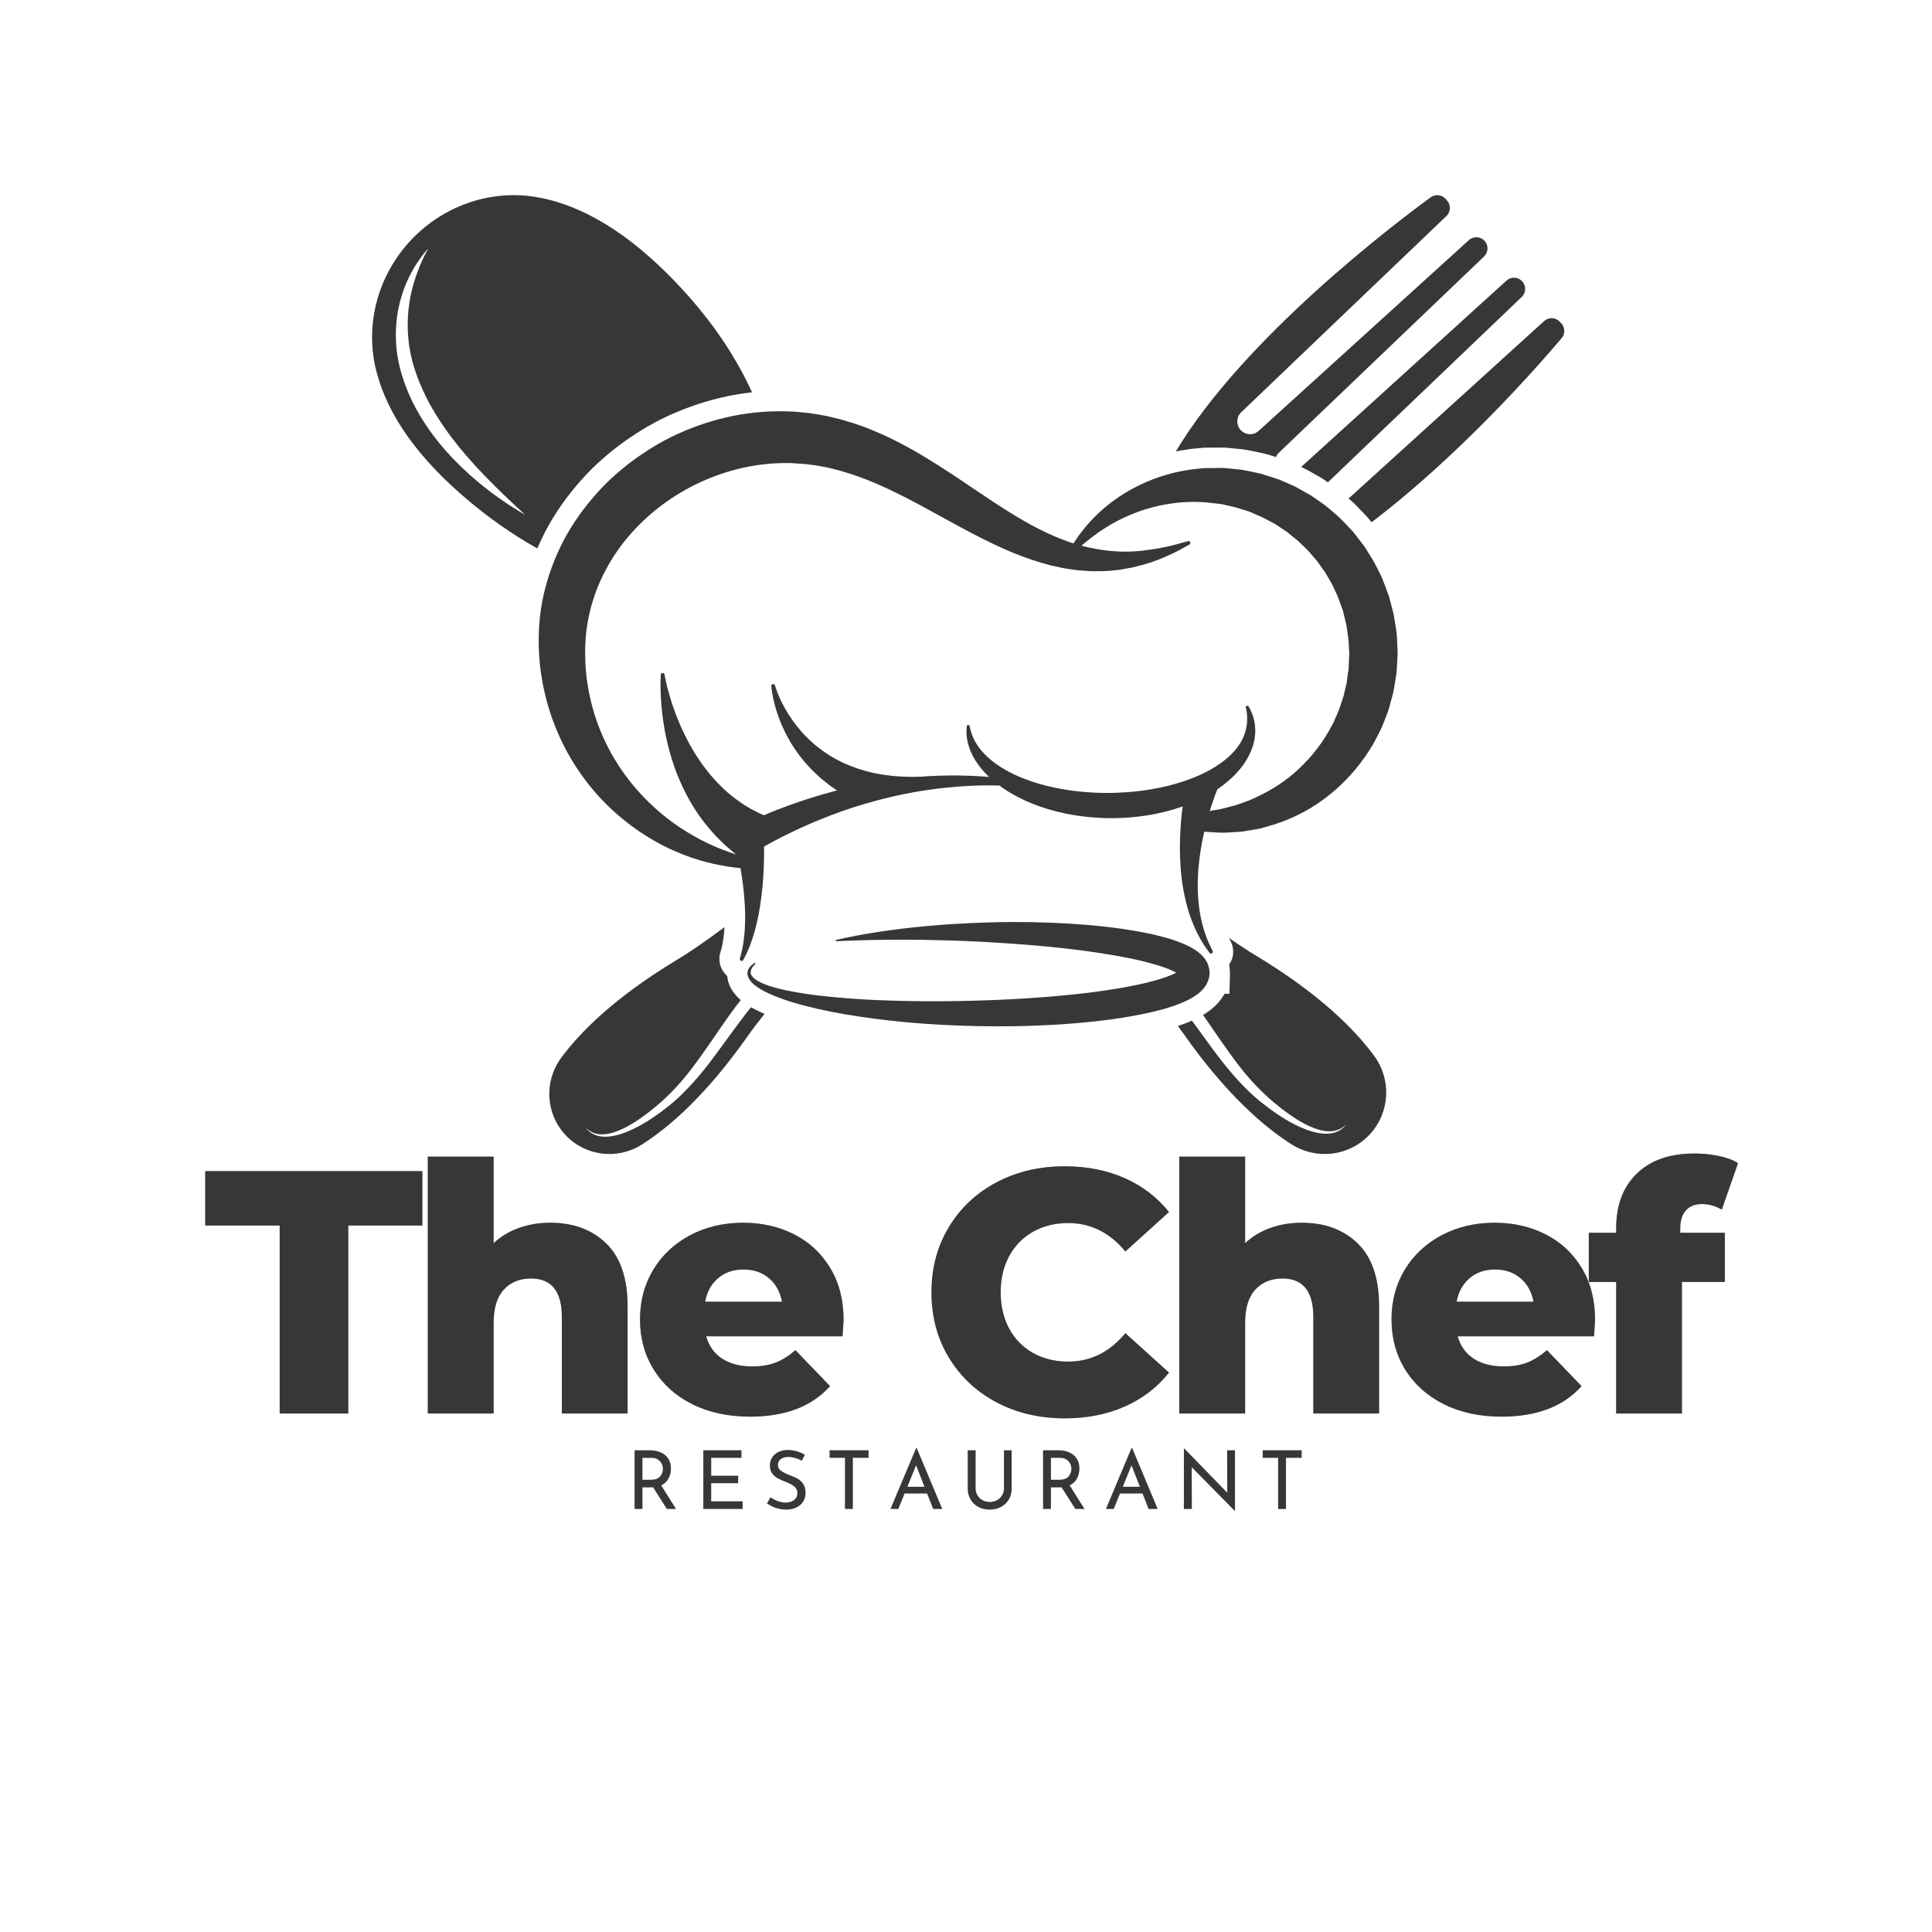 <svg xmlns="http://www.w3.org/2000/svg" xmlns:xlink="http://www.w3.org/1999/xlink" width="500" zoomAndPan="magnify" viewBox="0 0 375 375" height="500" preserveAspectRatio="xMidYMid meet" version="1.0"><defs><g/><clipPath id="e1292de332"><path d="M 106 37.5 L 303.953 37.5 L 303.953 224 L 106 224 Z M 106 37.5 " clip-rule="nonzero"/></clipPath><clipPath id="eb597f6bf7"><path d="M 72 37.5 L 270 37.5 L 270 224 L 72 224 Z M 72 37.5 " clip-rule="nonzero"/></clipPath></defs><rect x="-37.5" width="450" fill="#ffffff" y="-37.5" height="450" fill-opacity="1"/><rect x="-37.5" width="450" fill="#ffffff" y="-37.5" height="450" fill-opacity="1"/><path fill="#373737" d="M 234.754 188.395 L 234.742 188.332 C 234.703 188.145 234.762 188.172 234.555 187.477 C 234.473 187.215 234.363 186.953 234.246 186.711 C 234.129 186.488 234.055 186.406 233.953 186.246 C 233.855 186.109 233.758 185.973 233.656 185.836 C 233.555 185.707 233.461 185.625 233.363 185.52 C 233.172 185.328 232.957 185.098 232.777 184.969 L 232.207 184.523 L 231.66 184.18 C 230.941 183.734 230.258 183.426 229.582 183.133 C 228.238 182.574 226.941 182.176 225.652 181.832 C 224.367 181.484 223.094 181.207 221.836 180.965 C 219.309 180.484 216.832 180.117 214.391 179.855 C 209.512 179.32 204.809 179.074 200.352 178.992 C 195.891 178.91 191.688 179.008 187.809 179.203 C 183.938 179.371 180.391 179.672 177.262 180.012 C 174.129 180.332 171.41 180.73 169.18 181.094 C 166.949 181.445 165.211 181.805 164.027 182.051 C 162.844 182.301 162.215 182.453 162.215 182.453 L 162.25 182.691 C 162.25 182.691 162.891 182.664 164.098 182.613 C 165.297 182.547 167.066 182.512 169.305 182.449 C 171.543 182.398 174.266 182.391 177.379 182.402 C 178.934 182.414 180.59 182.441 182.336 182.496 C 184.086 182.539 185.902 182.586 187.824 182.668 C 189.734 182.746 191.723 182.852 193.773 182.992 C 195.832 183.113 197.953 183.262 200.125 183.449 C 204.477 183.805 209.047 184.301 213.711 185.012 C 216.035 185.383 218.395 185.781 220.715 186.312 C 221.879 186.57 223.027 186.875 224.156 187.199 C 225.281 187.52 226.383 187.891 227.363 188.324 C 227.695 188.473 228.02 188.633 228.305 188.789 C 227.637 189.152 226.773 189.504 225.898 189.793 C 225.332 189.988 224.848 190.129 224.195 190.312 L 222.453 190.77 C 220.082 191.34 217.629 191.781 215.164 192.148 C 212.699 192.527 210.219 192.836 207.746 193.082 C 202.805 193.59 197.895 193.898 193.148 194.098 C 188.371 194.285 183.789 194.371 179.414 194.336 C 175.047 194.297 170.914 194.195 167.109 193.953 C 163.309 193.703 159.832 193.395 156.777 192.957 C 153.73 192.5 151.086 191.988 149.035 191.27 C 148.02 190.906 147.137 190.5 146.516 190.02 C 146.379 189.891 146.207 189.781 146.113 189.641 C 146.059 189.578 146.004 189.512 145.949 189.449 C 145.918 189.391 145.883 189.336 145.852 189.277 C 145.762 189.195 145.75 188.973 145.707 188.82 C 145.688 188.754 145.695 188.578 145.719 188.469 C 145.824 187.969 146.137 187.613 146.328 187.391 C 146.531 187.172 146.656 187.066 146.656 187.066 L 146.508 186.875 C 146.508 186.875 146.371 186.957 146.109 187.152 C 145.871 187.359 145.449 187.652 145.188 188.316 C 145.133 188.496 145.078 188.637 145.086 188.906 C 145.109 189.082 145.074 189.227 145.172 189.473 C 145.211 189.586 145.246 189.711 145.297 189.82 C 145.355 189.918 145.414 190.016 145.473 190.113 C 145.582 190.328 145.754 190.48 145.906 190.672 C 146.57 191.387 147.477 191.953 148.512 192.484 C 150.594 193.531 153.238 194.449 156.316 195.238 C 159.395 196.027 162.902 196.758 166.754 197.309 C 170.605 197.887 174.793 198.379 179.238 198.691 C 183.672 199.012 188.395 199.199 193.234 199.207 C 195.68 199.219 198.145 199.184 200.652 199.086 C 203.156 198.996 205.695 198.867 208.254 198.652 C 213.375 198.238 218.566 197.602 223.801 196.391 C 224.465 196.223 225.102 196.066 225.785 195.879 C 226.367 195.711 227.113 195.488 227.758 195.262 C 228.422 195.035 229.094 194.777 229.777 194.477 C 230.457 194.18 231.156 193.828 231.887 193.355 C 232.25 193.117 232.625 192.844 233.016 192.484 C 233.199 192.328 233.414 192.082 233.602 191.879 C 233.805 191.625 234 191.375 234.184 191.039 C 234.273 190.871 234.359 190.699 234.438 190.523 C 234.516 190.328 234.586 190.113 234.641 189.906 C 234.703 189.703 234.734 189.465 234.758 189.234 L 234.781 188.883 C 234.793 188.895 234.734 188.062 234.754 188.395 " fill-opacity="1" fill-rule="nonzero"/><path fill="#373737" d="M 261.887 126.969 L 261.812 128.645 L 261.781 129.484 L 261.762 129.906 C 261.754 129.949 261.75 130 261.746 130.043 C 261.648 130.535 261.578 131.035 261.52 131.535 L 261.434 132.184 C 261.418 132.395 261.375 132.617 261.312 132.859 C 261.199 133.316 261.094 133.773 260.984 134.234 C 260.867 134.695 260.805 135.164 260.625 135.598 C 260.473 136.047 260.328 136.492 260.176 136.93 C 260.023 137.379 259.906 137.828 259.699 138.25 C 259.508 138.68 259.324 139.102 259.141 139.523 C 258.953 139.949 258.781 140.387 258.543 140.777 C 256.848 144.047 254.598 146.918 252.07 149.266 C 249.555 151.637 246.715 153.402 243.918 154.699 C 243.566 154.867 243.219 155.031 242.867 155.188 C 242.523 155.348 242.172 155.453 241.82 155.59 C 241.121 155.828 240.441 156.125 239.754 156.32 C 238.363 156.652 237.047 157.102 235.762 157.238 C 235.445 157.297 235.125 157.355 234.816 157.406 C 234.922 157.039 235.039 156.672 235.164 156.305 C 235.371 155.664 235.594 155.02 235.828 154.379 C 235.977 153.988 236.133 153.574 236.289 153.195 C 236.488 153.059 236.688 152.922 236.883 152.785 C 237.742 152.168 238.531 151.496 239.266 150.812 C 239.988 150.102 240.637 149.367 241.207 148.609 C 242.32 147.086 243.082 145.465 243.406 143.938 C 243.441 143.746 243.477 143.562 243.52 143.375 C 243.539 143.191 243.562 143.012 243.586 142.828 C 243.641 142.484 243.637 142.098 243.645 141.762 C 243.648 141.414 243.605 141.156 243.59 140.875 C 243.57 140.516 243.523 140.273 243.469 140 C 243.254 138.938 242.902 138.176 242.66 137.68 C 242.535 137.43 242.418 137.238 242.348 137.117 C 242.273 137 242.234 136.941 242.234 136.941 L 241.785 137.125 C 241.785 137.125 241.855 137.41 241.941 137.918 C 242.035 138.426 242.113 139.18 242.059 140.105 C 242.047 140.328 242.02 140.605 241.98 140.801 C 241.934 141.062 241.898 141.383 241.824 141.637 C 241.688 142.117 241.531 142.691 241.258 143.238 C 241.004 143.805 240.672 144.371 240.262 144.93 C 239.871 145.496 239.363 146.031 238.828 146.566 C 237.73 147.633 236.355 148.621 234.781 149.484 C 234.285 149.754 233.773 150.016 233.242 150.266 C 232.93 150.418 232.605 150.559 232.281 150.691 C 232 150.812 231.711 150.934 231.418 151.047 C 230.812 151.285 230.184 151.508 229.539 151.715 C 227.648 152.344 225.633 152.828 223.551 153.184 C 222.512 153.359 221.453 153.512 220.391 153.625 C 219.852 153.672 219.324 153.73 218.781 153.762 C 218.246 153.805 217.711 153.836 217.172 153.855 C 216.629 153.891 216.09 153.891 215.555 153.906 L 215.387 153.91 L 215.176 153.906 L 214.75 153.906 L 213.906 153.895 C 212.871 153.875 211.797 153.836 210.738 153.742 C 208.617 153.586 206.551 153.277 204.578 152.855 C 203.59 152.648 202.637 152.398 201.703 152.141 C 200.777 151.855 199.875 151.566 199.02 151.234 C 197.297 150.594 195.746 149.816 194.391 148.98 C 193.039 148.145 191.922 147.223 191.027 146.293 C 190.137 145.367 189.516 144.422 189.09 143.59 C 188.664 142.758 188.465 142.027 188.328 141.527 C 188.223 141.02 188.172 140.746 188.172 140.746 L 187.684 140.746 C 187.684 140.746 187.645 141.035 187.594 141.598 C 187.602 142.145 187.57 142.992 187.82 144.035 C 188.059 145.074 188.516 146.324 189.32 147.594 C 189.992 148.664 190.887 149.762 191.977 150.805 C 190.664 150.691 189.344 150.613 188.023 150.57 C 185.523 150.48 183.012 150.512 180.512 150.637 C 179.957 150.668 179.398 150.695 178.848 150.75 C 178.836 150.738 178.82 150.75 178.805 150.75 L 178.781 150.75 C 178.551 150.754 178.266 150.766 177.926 150.777 C 177.43 150.809 176.836 150.785 176.152 150.766 C 175.457 150.777 174.691 150.719 173.852 150.652 C 173.422 150.633 172.988 150.582 172.551 150.516 C 172.102 150.457 171.625 150.414 171.156 150.328 C 170.684 150.242 170.191 150.152 169.695 150.062 C 169.211 149.945 168.703 149.82 168.195 149.699 C 168.148 149.684 168.094 149.672 168.047 149.656 C 167.582 149.527 167.133 149.379 166.668 149.242 C 166.562 149.207 166.457 149.176 166.355 149.133 C 165.941 148.996 165.535 148.836 165.117 148.684 C 164.605 148.48 164.098 148.242 163.574 148.027 C 163.082 147.77 162.566 147.527 162.074 147.246 C 161.094 146.688 160.117 146.078 159.23 145.391 C 158.32 144.719 157.48 143.98 156.703 143.207 C 155.918 142.457 155.234 141.637 154.594 140.848 C 153.977 140.043 153.414 139.254 152.949 138.496 C 152.008 136.969 151.363 135.594 150.973 134.609 C 150.582 133.621 150.434 133.055 150.434 133.055 C 150.387 132.887 150.238 132.77 150.062 132.781 C 149.863 132.793 149.707 132.957 149.715 133.16 L 149.719 133.168 C 149.719 133.168 149.75 133.812 149.953 134.906 C 150.148 135.988 150.52 137.543 151.184 139.352 C 151.508 140.254 151.93 141.211 152.422 142.215 C 152.934 143.199 153.5 144.242 154.191 145.254 C 154.879 146.285 155.652 147.305 156.52 148.281 C 157.379 149.27 158.348 150.188 159.352 151.082 C 159.859 151.52 160.402 151.918 160.922 152.344 C 161.445 152.711 161.945 153.086 162.469 153.434 C 162.273 153.48 162.074 153.527 161.879 153.578 C 160.66 153.926 159.43 154.238 158.23 154.617 C 157.023 154.996 155.809 155.371 154.613 155.797 C 153.414 156.199 152.242 156.652 151.051 157.105 C 150.121 157.449 149.207 157.848 148.293 158.238 C 148.059 158.137 147.828 158.043 147.59 157.953 L 146.457 157.371 C 145.676 157.023 144.977 156.516 144.223 156.082 C 142.789 155.105 141.355 154.035 140.105 152.77 C 138.82 151.551 137.668 150.184 136.621 148.777 C 135.562 147.387 134.68 145.914 133.867 144.488 C 133.09 143.039 132.391 141.637 131.84 140.289 C 130.688 137.605 130.004 135.238 129.562 133.562 C 129.137 131.887 128.98 130.918 128.98 130.918 C 128.961 130.758 128.824 130.629 128.648 130.613 C 128.453 130.598 128.273 130.754 128.262 130.949 L 128.262 130.957 C 128.262 130.957 128.184 131.973 128.215 133.75 C 128.262 135.527 128.391 138.082 128.918 141.129 C 129.156 142.664 129.547 144.309 130.012 146.047 C 130.516 147.773 131.102 149.602 131.91 151.441 C 132.707 153.281 133.648 155.16 134.832 156.98 C 135.969 158.828 137.387 160.566 138.914 162.238 C 139.723 163.031 140.488 163.883 141.379 164.59 L 142.684 165.699 C 142.754 165.746 142.82 165.793 142.891 165.844 C 142.848 165.836 142.809 165.82 142.762 165.805 C 140.023 164.934 136.785 163.602 133.434 161.535 C 130.059 159.512 126.613 156.711 123.5 153.145 C 120.402 149.582 117.695 145.191 115.91 140.195 C 115.027 137.699 114.355 135.066 113.973 132.332 L 113.828 131.309 L 113.73 130.266 L 113.645 129.23 L 113.609 128.184 C 113.566 127.48 113.582 126.777 113.582 126.07 L 113.59 125.543 L 113.59 125.461 L 113.594 125.387 L 113.609 125.094 L 113.676 123.902 C 113.879 121.199 114.449 118.398 115.367 115.695 C 116.285 112.992 117.574 110.387 119.148 107.926 C 122.348 103.02 126.797 98.797 131.949 95.703 C 137.102 92.617 142.926 90.637 148.773 90.07 L 149.867 89.965 L 150.957 89.918 C 151.691 89.859 152.422 89.887 153.141 89.887 L 153.551 89.887 C 153.547 89.887 153.531 89.879 153.527 89.879 L 153.621 89.887 C 153.625 89.887 153.625 89.887 153.625 89.887 L 154.148 89.922 L 155.375 90.008 C 156.266 90.035 156.852 90.152 157.531 90.223 C 157.863 90.277 158.188 90.293 158.535 90.355 L 159.598 90.559 L 160.668 90.754 L 161.719 91.012 C 162.422 91.188 163.121 91.355 163.812 91.586 C 164.512 91.809 165.203 91.988 165.891 92.254 C 168.645 93.184 171.336 94.355 173.961 95.66 C 176.594 96.941 179.16 98.336 181.691 99.742 C 184.234 101.117 186.734 102.516 189.223 103.805 C 191.719 105.09 194.199 106.285 196.66 107.309 C 199.141 108.305 201.59 109.137 203.977 109.75 C 204.586 109.895 205.184 110.012 205.77 110.141 C 206.066 110.199 206.363 110.258 206.652 110.32 C 206.949 110.363 207.238 110.406 207.523 110.453 C 208.109 110.531 208.684 110.613 209.246 110.691 C 209.82 110.734 210.379 110.777 210.922 110.812 C 211.199 110.836 211.473 110.852 211.754 110.871 L 212.551 110.871 C 213.086 110.867 213.613 110.867 214.129 110.855 C 215.152 110.824 216.141 110.711 217.078 110.629 C 218.004 110.465 218.898 110.305 219.746 110.156 C 220.582 109.945 221.375 109.746 222.125 109.551 C 225.09 108.672 227.254 107.637 228.691 106.891 C 230.105 106.109 230.867 105.699 230.867 105.699 C 231.004 105.617 231.086 105.445 231.043 105.285 C 230.984 105.09 230.789 104.973 230.594 105.031 L 230.562 105.043 C 230.562 105.043 229.754 105.266 228.23 105.691 C 226.719 106.109 224.445 106.574 221.602 106.906 C 218.762 107.211 215.289 107.141 211.52 106.305 C 211.051 106.195 210.57 106.09 210.086 105.98 C 210.031 105.961 209.977 105.949 209.918 105.93 C 210.031 105.824 210.152 105.727 210.266 105.617 C 210.535 105.375 210.875 105.121 211.207 104.852 C 211.547 104.594 211.887 104.285 212.281 104.012 C 213.816 102.855 215.777 101.598 218.145 100.48 C 219.332 99.941 220.609 99.41 221.98 98.965 C 222.668 98.754 223.367 98.531 224.105 98.367 C 224.832 98.156 225.586 98.035 226.355 97.883 C 227.898 97.629 229.5 97.438 231.164 97.426 C 232 97.391 232.84 97.438 233.695 97.477 C 234.57 97.57 235.469 97.664 236.363 97.766 L 237.094 97.844 L 237.707 97.992 C 238.105 98.078 238.512 98.172 238.926 98.266 C 239.723 98.402 240.59 98.723 241.445 98.98 C 241.875 99.133 242.324 99.23 242.742 99.414 C 243.152 99.594 243.582 99.777 244 99.957 C 244.422 100.148 244.852 100.297 245.262 100.52 C 245.668 100.734 246.07 100.957 246.488 101.176 C 246.891 101.406 247.32 101.598 247.711 101.844 C 248.102 102.109 248.492 102.367 248.879 102.637 C 249.266 102.902 249.684 103.129 250.047 103.441 L 251.141 104.34 C 251.91 104.895 252.574 105.598 253.262 106.254 C 253.996 106.887 254.555 107.672 255.199 108.387 L 255.672 108.938 L 256.082 109.535 L 256.93 110.707 C 257.23 111.09 257.457 111.516 257.703 111.934 L 258.434 113.195 C 258.895 114.043 259.25 114.953 259.672 115.824 L 260.668 118.555 C 260.883 119.508 261.148 120.43 261.344 121.383 C 261.469 122.344 261.648 123.301 261.746 124.254 L 261.824 125.711 L 261.871 126.43 L 261.898 126.758 Z M 271.277 126.773 L 271.262 126.297 L 271.219 125.332 L 271.129 123.398 C 271.012 122.109 270.758 120.836 270.566 119.555 C 270.293 118.289 269.93 117.043 269.605 115.785 C 269.16 114.57 268.727 113.344 268.238 112.145 C 267.652 110.992 267.125 109.809 266.473 108.699 L 265.457 107.055 C 265.113 106.516 264.789 105.961 264.379 105.477 L 263.215 103.953 L 262.617 103.199 L 261.969 102.504 C 261.078 101.602 260.262 100.629 259.285 99.844 C 258.336 99.023 257.422 98.176 256.379 97.496 C 255.871 97.141 255.367 96.789 254.867 96.438 C 254.371 96.09 253.812 95.82 253.281 95.508 C 252.758 95.211 252.23 94.918 251.695 94.617 C 251.172 94.324 250.605 94.113 250.066 93.859 C 249.516 93.621 248.973 93.379 248.434 93.152 C 247.879 92.926 247.312 92.773 246.758 92.586 C 246.199 92.402 245.648 92.23 245.098 92.059 C 244.547 91.879 243.973 91.793 243.414 91.656 C 242.293 91.43 241.223 91.16 240.027 91.078 C 239.453 91.023 238.871 90.965 238.301 90.906 L 237.449 90.832 L 236.715 90.832 C 236.234 90.836 235.746 90.836 235.266 90.848 L 234.547 90.848 L 234.188 90.852 L 233.934 90.852 L 233.832 90.863 L 233.637 90.875 C 232.598 90.969 231.582 91.047 230.594 91.234 C 229.594 91.359 228.633 91.586 227.691 91.793 C 226.762 92.043 225.852 92.301 224.973 92.598 C 221.473 93.793 218.52 95.434 216.152 97.172 C 213.777 98.91 211.984 100.727 210.672 102.309 C 209.66 103.52 208.91 104.621 208.359 105.477 C 208.207 105.422 208.047 105.375 207.887 105.328 C 207.641 105.242 207.398 105.148 207.148 105.062 C 206.652 104.871 206.152 104.691 205.648 104.504 C 203.629 103.684 201.551 102.68 199.441 101.5 C 195.195 99.125 190.781 96.062 185.902 92.785 C 183.445 91.164 180.883 89.496 178.125 87.879 C 175.363 86.281 172.398 84.754 169.203 83.449 C 168.422 83.094 167.586 82.82 166.766 82.523 C 165.949 82.223 165.098 81.969 164.242 81.723 L 162.957 81.344 L 161.641 81.035 L 160.312 80.723 C 159.863 80.629 159.375 80.559 158.906 80.477 C 157.965 80.324 156.93 80.137 156.18 80.086 L 154.953 79.973 L 154.336 79.914 L 153.996 79.891 L 153.82 79.883 L 153.473 79.875 C 152.547 79.84 151.621 79.801 150.691 79.832 L 149.297 79.871 L 147.902 79.961 C 146.035 80.086 144.176 80.352 142.328 80.711 C 140.496 81.098 138.664 81.551 136.879 82.148 C 133.305 83.32 129.82 84.863 126.613 86.852 C 123.398 88.828 120.375 91.137 117.691 93.785 C 115.02 96.453 112.656 99.426 110.691 102.621 C 108.734 105.824 107.25 109.285 106.199 112.828 C 105.137 116.367 104.617 119.996 104.566 123.633 L 104.566 125.41 L 104.57 125.574 L 104.602 126.23 C 104.645 127.094 104.68 127.957 104.781 128.824 L 104.926 130.102 L 105.121 131.367 L 105.332 132.617 L 105.59 133.863 C 106.301 137.156 107.352 140.289 108.691 143.176 C 111.348 148.98 115.078 153.793 119.113 157.465 C 121.133 159.293 123.215 160.871 125.301 162.18 C 127.387 163.5 129.453 164.578 131.473 165.402 C 132.461 165.852 133.461 166.176 134.406 166.535 C 135.379 166.836 136.293 167.137 137.207 167.348 C 137.66 167.465 138.102 167.57 138.535 167.68 C 138.969 167.766 139.402 167.855 139.812 167.934 C 140.648 168.113 141.457 168.215 142.207 168.332 C 142.738 168.406 143.25 168.465 143.734 168.508 C 143.75 168.578 143.758 168.645 143.773 168.719 C 144.094 170.625 144.344 172.555 144.484 174.484 C 144.641 176.418 144.684 178.355 144.566 180.297 C 144.461 182.23 144.176 184.16 143.613 186.035 L 143.613 186.039 C 143.562 186.199 143.633 186.383 143.789 186.469 C 143.957 186.562 144.184 186.5 144.273 186.324 C 145.258 184.539 145.977 182.598 146.516 180.621 C 147.062 178.648 147.445 176.617 147.715 174.582 C 147.957 172.812 148.117 171.027 148.203 169.23 C 148.219 169.043 148.223 168.855 148.234 168.664 C 148.238 168.594 148.246 168.516 148.246 168.441 C 148.262 168.031 148.277 167.609 148.281 167.199 C 148.297 166.582 148.309 165.969 148.309 165.352 L 148.297 164.316 C 148.824 164.02 149.355 163.734 149.883 163.438 C 150.949 162.898 152.008 162.305 153.098 161.801 C 154.18 161.27 155.27 160.742 156.375 160.273 C 156.395 160.258 156.422 160.246 156.449 160.234 C 157.527 159.742 158.617 159.301 159.715 158.859 C 160.832 158.391 161.973 158 163.109 157.57 C 164.25 157.188 165.391 156.77 166.551 156.43 C 166.852 156.324 167.164 156.234 167.477 156.145 C 168.328 155.887 169.184 155.648 170.039 155.414 C 171.215 155.098 172.391 154.809 173.578 154.539 L 175.352 154.156 L 177.148 153.809 C 178.348 153.598 179.551 153.391 180.754 153.238 C 181.676 153.105 182.594 152.992 183.52 152.906 C 185.027 152.738 186.527 152.621 188.039 152.543 C 190.02 152.441 192.008 152.418 193.992 152.477 C 195.043 153.262 196.211 154 197.473 154.648 C 199.305 155.613 201.336 156.438 203.492 157.07 C 205.645 157.727 207.926 158.188 210.254 158.473 C 211.422 158.617 212.594 158.703 213.824 158.766 C 214.117 158.781 214.395 158.785 214.676 158.793 L 215.102 158.801 L 215.316 158.805 L 215.574 158.805 C 216.168 158.793 216.766 158.801 217.363 158.77 C 218.555 158.742 219.746 158.637 220.93 158.5 C 222.117 158.359 223.289 158.188 224.445 157.941 C 225.602 157.707 226.742 157.418 227.859 157.086 C 228.43 156.906 228.992 156.727 229.551 156.531 C 229.496 156.961 229.441 157.387 229.395 157.809 C 229.336 158.371 229.277 158.918 229.234 159.473 C 229.203 159.84 229.176 160.199 229.156 160.551 C 228.977 163.156 228.965 165.777 229.156 168.379 C 229.219 169.113 229.277 169.852 229.379 170.594 C 229.457 171.328 229.59 172.062 229.711 172.793 C 229.859 173.52 229.984 174.25 230.176 174.969 C 230.34 175.691 230.562 176.402 230.766 177.109 C 231.012 177.812 231.238 178.516 231.523 179.195 C 231.789 179.883 232.121 180.551 232.43 181.215 C 232.781 181.859 233.109 182.512 233.512 183.129 C 233.883 183.758 234.332 184.344 234.754 184.93 C 234.852 185.074 235.039 185.125 235.207 185.043 C 235.387 184.957 235.457 184.738 235.371 184.566 L 235.359 184.539 C 235.051 183.898 234.715 183.281 234.461 182.633 C 234.172 181.996 233.961 181.332 233.734 180.68 C 233.547 180.004 233.336 179.344 233.203 178.668 C 233.035 177.996 232.934 177.305 232.812 176.629 C 232.734 175.941 232.633 175.258 232.586 174.57 C 232.523 173.891 232.508 173.199 232.48 172.512 C 232.48 171.824 232.469 171.133 232.508 170.445 C 232.523 169.758 232.582 169.07 232.633 168.383 C 232.836 166.047 233.215 163.719 233.746 161.43 C 233.785 161.434 233.832 161.434 233.871 161.445 C 234.562 161.488 235.281 161.531 236.023 161.574 C 237.508 161.699 239.078 161.551 240.758 161.445 C 241.594 161.367 242.438 161.184 243.312 161.043 C 243.746 160.969 244.195 160.902 244.645 160.805 C 245.078 160.684 245.516 160.551 245.965 160.43 C 249.555 159.449 253.367 157.777 256.859 155.184 C 260.375 152.621 263.621 149.207 266.125 145.09 C 266.473 144.586 266.742 144.047 267.02 143.504 C 267.301 142.961 267.582 142.418 267.859 141.875 C 268.156 141.332 268.367 140.75 268.602 140.18 C 268.824 139.605 269.047 139.023 269.273 138.445 C 269.516 137.867 269.648 137.25 269.828 136.648 C 269.996 136.043 270.156 135.434 270.32 134.828 C 270.504 134.238 270.582 133.531 270.699 132.879 C 270.816 132.215 270.926 131.539 271.023 130.875 L 271.086 130.371 L 271.105 129.953 L 271.16 129.113 L 271.254 127.438 L 271.266 127.227 L 271.266 127.125 L 271.281 126.836 L 271.277 126.773 " fill-opacity="1" fill-rule="nonzero"/><g clip-path="url(#e1292de332)"><path fill="#373737" d="M 303.047 62.762 L 302.758 62.449 C 301.949 61.582 300.598 61.523 299.715 62.32 L 261.766 96.758 C 261.785 96.773 261.805 96.789 261.824 96.805 C 262.699 97.52 263.426 98.293 264.074 98.977 C 264.32 99.238 264.551 99.488 264.781 99.719 L 264.824 99.762 L 264.867 99.809 L 265.516 100.508 L 265.625 100.621 L 265.719 100.742 L 266.215 101.367 C 283.484 88.273 298.766 70.781 303.113 65.641 C 303.824 64.801 303.797 63.566 303.047 62.762 Z M 295.449 54.594 C 295.047 54.16 294.508 53.926 293.957 53.906 C 293.406 53.879 292.852 54.066 292.41 54.465 L 252.555 90.633 C 252.887 90.781 253.242 90.953 253.629 91.164 L 254.109 91.43 C 254.48 91.637 254.855 91.848 255.227 92.059 L 255.258 92.078 L 255.289 92.094 C 255.418 92.172 255.57 92.254 255.727 92.34 C 256.156 92.578 256.641 92.844 257.148 93.203 C 257.344 93.34 257.543 93.48 257.738 93.621 L 295.363 57.641 C 296.223 56.816 296.258 55.465 295.449 54.594 Z M 288.148 46.738 C 287.742 46.305 287.203 46.07 286.652 46.051 C 286.102 46.027 285.543 46.211 285.105 46.609 L 244.297 83.641 C 243.793 84.094 243.16 84.309 242.531 84.277 C 241.91 84.25 241.289 83.984 240.828 83.492 C 239.906 82.5 239.949 80.949 240.926 80.012 L 280.75 41.93 C 281.609 41.109 281.648 39.754 280.84 38.883 L 280.551 38.57 C 279.805 37.77 278.57 37.648 277.688 38.301 C 270.625 43.461 241.457 65.559 228.223 87.625 C 228.777 87.508 229.367 87.402 229.98 87.32 C 231.016 87.133 232.008 87.043 232.965 86.961 L 233.281 86.934 L 233.312 86.93 L 233.34 86.93 L 233.496 86.918 L 233.559 86.91 L 233.746 86.891 L 234.16 86.891 L 234.492 86.887 L 235.223 86.887 C 235.551 86.883 235.875 86.879 236.199 86.875 C 236.359 86.875 236.516 86.875 236.676 86.875 L 237.617 86.875 L 237.785 86.887 L 238.637 86.961 L 238.672 86.965 L 238.707 86.965 C 239.25 87.023 239.805 87.082 240.352 87.129 C 241.578 87.219 242.652 87.445 243.605 87.652 C 243.805 87.695 244.004 87.734 244.207 87.777 L 244.285 87.793 L 244.359 87.812 C 244.492 87.844 244.656 87.879 244.828 87.914 C 245.238 88 245.746 88.109 246.297 88.281 C 246.703 88.41 247.133 88.547 247.656 88.715 C 247.781 88.402 247.977 88.113 248.23 87.871 L 288.055 49.785 C 288.914 48.965 288.957 47.609 288.148 46.738 Z M 146.738 196.023 L 146.727 196.016 L 146.711 196.008 C 146.379 195.84 146.066 195.672 145.773 195.5 L 145.68 195.617 C 145.402 195.953 145.145 196.285 144.883 196.617 C 143.852 197.949 142.84 199.316 141.859 200.664 C 140.871 202.012 139.906 203.352 138.938 204.656 C 138.457 205.309 137.969 205.953 137.484 206.586 C 136.992 207.211 136.5 207.828 136 208.422 C 135.504 209.027 134.988 209.602 134.488 210.172 C 133.969 210.73 133.473 211.289 132.945 211.809 C 132.438 212.34 131.898 212.828 131.383 213.32 C 130.852 213.805 130.312 214.246 129.785 214.68 C 127.648 216.383 125.574 217.781 123.594 218.797 C 122.609 219.309 121.645 219.727 120.73 220.035 C 119.812 220.348 118.934 220.539 118.129 220.609 C 117.32 220.676 116.586 220.621 115.977 220.445 C 115.367 220.277 114.898 220.012 114.555 219.754 C 114.211 219.5 113.992 219.254 113.852 219.09 C 113.734 218.941 113.664 218.855 113.652 218.836 C 113.668 218.852 113.746 218.93 113.883 219.059 C 114.043 219.207 114.289 219.414 114.645 219.621 C 115 219.832 115.473 220.023 116.051 220.117 C 116.629 220.207 117.312 220.199 118.055 220.062 C 118.797 219.926 119.602 219.656 120.445 219.289 C 121.285 218.922 122.168 218.453 123.074 217.883 C 124.879 216.738 126.816 215.27 128.77 213.488 C 130.703 211.715 132.613 209.602 134.434 207.18 C 136.27 204.766 138.078 202.102 139.977 199.328 C 141.156 197.602 142.426 195.836 143.781 194.113 C 143.508 193.875 143.25 193.629 143.012 193.375 L 142.91 193.262 L 142.832 193.164 L 142.793 193.121 C 142.625 192.934 142.32 192.582 142.039 192.086 L 141.902 191.859 L 141.781 191.652 L 141.68 191.434 C 141.562 191.168 141.484 190.926 141.434 190.777 C 141.246 190.25 141.18 189.801 141.156 189.438 C 140.082 188.523 139.523 187.152 139.656 185.754 L 139.656 185.449 L 139.824 184.891 C 140.258 183.453 140.516 181.879 140.617 180.078 L 140.617 180.059 C 140.621 180.027 140.621 179.992 140.621 179.961 C 137.141 182.562 133.996 184.734 131.328 186.344 C 119.316 193.586 112.625 200.305 108.902 205.359 C 105.566 209.895 105.902 216.152 109.738 220.277 C 111.656 222.34 114.172 223.566 116.793 223.898 C 119.426 224.238 122.168 223.684 124.547 222.18 C 129.852 218.824 137.023 212.621 145.098 201.152 C 146.043 199.812 147.148 198.355 148.402 196.793 C 147.816 196.543 147.262 196.285 146.738 196.023 " fill-opacity="1" fill-rule="nonzero"/></g><g clip-path="url(#eb597f6bf7)"><path fill="#373737" d="M 266.723 204.938 C 262.914 199.766 256.066 192.891 243.785 185.488 C 242.191 184.527 240.434 183.371 238.539 182.043 C 238.566 182.098 238.594 182.152 238.621 182.207 C 238.719 182.402 238.816 182.598 238.91 182.797 C 239.418 183.812 239.504 185.008 239.145 186.086 C 239.008 186.488 238.816 186.867 238.574 187.211 C 238.602 187.359 238.625 187.496 238.645 187.637 C 238.672 187.793 238.691 187.949 238.699 188.113 C 238.707 188.168 238.711 188.238 238.715 188.316 C 238.734 188.621 238.742 188.793 238.738 188.984 L 238.633 192.895 L 237.684 192.883 C 237.676 192.895 237.672 192.91 237.66 192.926 L 237.652 192.945 C 237.309 193.578 236.945 194.031 236.707 194.332 L 236.621 194.445 L 236.527 194.547 L 236.445 194.637 C 236.242 194.863 235.965 195.168 235.633 195.457 C 235.148 195.895 234.625 196.297 234.039 196.676 C 233.867 196.785 233.695 196.895 233.516 197 C 233.812 197.422 234.105 197.844 234.387 198.262 C 236.328 201.105 238.184 203.824 240.055 206.293 C 241.918 208.77 243.875 210.934 245.852 212.746 C 247.844 214.566 249.828 216.074 251.676 217.242 C 252.605 217.82 253.504 218.305 254.367 218.68 C 255.227 219.055 256.047 219.328 256.812 219.469 C 257.57 219.609 258.266 219.617 258.855 219.523 C 259.453 219.43 259.938 219.23 260.297 219.02 C 260.66 218.809 260.91 218.59 261.074 218.445 C 261.234 218.289 261.312 218.211 261.312 218.211 C 261.312 218.211 261.246 218.297 261.105 218.473 C 260.961 218.645 260.738 218.895 260.387 219.156 C 260.039 219.418 259.555 219.691 258.934 219.863 C 258.312 220.043 257.559 220.098 256.734 220.027 C 255.91 219.953 255.012 219.758 254.07 219.445 C 253.133 219.125 252.156 218.699 251.145 218.176 C 249.117 217.137 246.996 215.703 244.812 213.965 C 244.273 213.527 243.723 213.07 243.176 212.574 C 242.652 212.07 242.098 211.574 241.578 211.027 C 241.039 210.496 240.527 209.926 240 209.355 C 239.488 208.77 238.965 208.184 238.457 207.566 C 237.941 206.957 237.441 206.324 236.938 205.684 C 236.441 205.035 235.941 204.379 235.449 203.715 C 234.461 202.379 233.473 201.008 232.465 199.625 C 232.098 199.121 231.727 198.617 231.352 198.109 C 230.621 198.43 229.871 198.723 229.055 199.004 C 228.922 199.047 228.777 199.098 228.629 199.148 C 229.008 199.656 229.363 200.152 229.703 200.629 C 237.957 212.359 245.297 218.707 250.723 222.137 C 253.156 223.672 255.957 224.242 258.648 223.898 C 261.332 223.555 263.906 222.301 265.867 220.191 C 269.789 215.973 270.133 209.57 266.723 204.938 Z M 101.301 99.551 C 100.906 99.32 100.328 98.988 99.617 98.527 C 98.898 98.07 98.035 97.512 97.07 96.828 C 96.586 96.488 96.078 96.117 95.547 95.723 C 95.41 95.625 95.277 95.523 95.141 95.422 C 95.008 95.312 94.871 95.207 94.727 95.098 C 94.457 94.887 94.18 94.664 93.895 94.441 C 93.609 94.215 93.324 93.984 93.031 93.75 C 92.742 93.504 92.441 93.25 92.141 92.992 C 91.844 92.73 91.539 92.469 91.227 92.203 C 90.926 91.926 90.621 91.645 90.312 91.359 C 90.004 91.074 89.691 90.789 89.383 90.484 C 89.078 90.176 88.77 89.867 88.461 89.555 C 87.82 88.941 87.23 88.254 86.605 87.578 C 86.293 87.242 86 86.875 85.699 86.52 C 85.402 86.156 85.086 85.801 84.801 85.422 C 84.512 85.043 84.219 84.664 83.926 84.285 C 83.637 83.898 83.367 83.496 83.082 83.098 C 81.977 81.496 80.949 79.793 80.062 78 C 79.195 76.211 78.449 74.344 77.906 72.441 C 77.758 71.969 77.652 71.488 77.531 71.016 L 77.445 70.66 L 77.426 70.57 L 77.41 70.492 L 77.402 70.449 L 77.367 70.273 C 77.328 70.043 77.281 69.812 77.238 69.586 C 77.199 69.355 77.152 69.148 77.117 68.891 C 77.086 68.645 77.055 68.398 77.023 68.16 C 76.992 67.914 76.953 67.668 76.938 67.43 C 76.922 67.191 76.902 66.953 76.887 66.719 C 76.762 64.836 76.852 63.004 77.09 61.305 C 77.328 59.598 77.75 58.023 78.23 56.617 C 78.695 55.203 79.289 53.973 79.84 52.91 C 79.984 52.648 80.129 52.398 80.266 52.152 C 80.402 51.91 80.535 51.676 80.684 51.461 C 80.973 51.031 81.211 50.625 81.469 50.285 C 81.719 49.938 81.941 49.629 82.145 49.371 C 82.355 49.109 82.539 48.898 82.684 48.723 C 82.953 48.41 83.109 48.223 83.133 48.195 C 83.121 48.219 83.012 48.438 82.812 48.812 C 82.711 49.016 82.578 49.258 82.43 49.547 C 82.293 49.848 82.133 50.188 81.945 50.559 C 81.598 51.32 81.215 52.262 80.824 53.348 C 80.457 54.438 80.059 55.676 79.781 57.055 C 79.746 57.223 79.707 57.395 79.668 57.57 C 79.641 57.746 79.605 57.926 79.574 58.105 C 79.52 58.465 79.438 58.824 79.402 59.203 C 79.355 59.574 79.309 59.953 79.262 60.34 C 79.234 60.727 79.207 61.117 79.176 61.512 C 79.09 63.105 79.133 64.777 79.344 66.488 C 79.371 66.699 79.398 66.914 79.426 67.133 C 79.457 67.344 79.496 67.551 79.535 67.762 C 79.57 67.969 79.605 68.176 79.645 68.391 C 79.656 68.492 79.68 68.602 79.707 68.715 L 79.789 69.055 C 79.84 69.281 79.895 69.508 79.945 69.734 L 79.984 69.91 L 79.996 69.953 L 79.996 69.973 L 80 69.977 L 80.02 70.039 L 80.113 70.359 C 80.234 70.793 80.344 71.234 80.496 71.66 C 81.047 73.391 81.738 75.105 82.562 76.77 C 83.367 78.445 84.328 80.047 85.324 81.594 C 85.578 81.977 85.824 82.363 86.086 82.738 C 86.352 83.113 86.613 83.484 86.871 83.855 C 87.125 84.23 87.414 84.578 87.68 84.938 C 87.957 85.289 88.211 85.656 88.492 85.996 C 89.051 86.68 89.586 87.367 90.152 88.012 C 90.426 88.336 90.699 88.656 90.969 88.977 C 91.25 89.285 91.527 89.59 91.801 89.898 C 92.074 90.199 92.344 90.496 92.605 90.793 C 92.879 91.078 93.148 91.359 93.41 91.637 C 93.672 91.914 93.934 92.191 94.184 92.461 C 94.449 92.727 94.707 92.988 94.965 93.246 C 95.219 93.504 95.465 93.754 95.711 94 C 95.828 94.117 95.945 94.242 96.062 94.355 C 96.184 94.473 96.297 94.59 96.418 94.707 C 96.883 95.164 97.332 95.598 97.75 96 C 98.594 96.812 99.332 97.52 99.949 98.094 C 101.195 99.238 101.902 99.891 101.902 99.891 C 101.902 99.891 101.691 99.777 101.301 99.551 Z M 129.668 53.266 C 119.898 43.496 111.184 39.406 103.969 38.227 C 99.473 37.492 94.949 37.941 90.77 39.422 C 86.594 40.898 82.762 43.387 79.66 46.723 C 73.457 53.391 70.828 62.719 72.938 71.59 C 74.629 78.711 79.328 87.121 89.762 96.168 C 94.762 100.508 99.641 103.863 104.293 106.445 C 105.168 104.391 106.18 102.422 107.312 100.559 L 107.316 100.551 L 107.32 100.547 C 109.43 97.113 111.98 93.895 114.895 90.984 L 114.91 90.965 C 117.711 88.211 120.945 85.691 124.531 83.484 C 127.832 81.438 131.566 79.723 135.641 78.387 C 137.355 77.816 139.219 77.324 141.508 76.836 L 141.543 76.828 L 141.582 76.82 C 143.133 76.523 144.586 76.301 145.973 76.156 C 142.742 69.051 137.637 61.234 129.668 53.266 " fill-opacity="1" fill-rule="nonzero"/></g><g fill="#0071bc" fill-opacity="0.4"><g transform="translate(39.568, 274.362)"><g><path d="M 14.719 -36.484 L 0.266 -36.484 L 0.266 -47.047 L 42.406 -47.047 L 42.406 -36.484 L 28.031 -36.484 L 28.031 0 L 14.719 0 Z M 14.719 -36.484 "/></g></g></g><g fill="#0071bc" fill-opacity="0.4"><g transform="translate(78.941, 274.362)"><g><path d="M 27.828 -37.031 C 32.348 -37.031 35.984 -35.688 38.734 -33 C 41.492 -30.312 42.875 -26.254 42.875 -20.828 L 42.875 0 L 30.109 0 L 30.109 -18.75 C 30.109 -23.719 28.113 -26.203 24.125 -26.203 C 21.926 -26.203 20.164 -25.484 18.844 -24.047 C 17.531 -22.617 16.875 -20.473 16.875 -17.609 L 16.875 0 L 4.094 0 L 4.094 -49.859 L 16.875 -49.859 L 16.875 -33.062 C 18.258 -34.363 19.891 -35.348 21.766 -36.016 C 23.648 -36.691 25.672 -37.031 27.828 -37.031 Z M 27.828 -37.031 "/></g></g></g><g fill="#0071bc" fill-opacity="0.4"><g transform="translate(122.412, 274.362)"><g><path d="M 41.328 -18.141 C 41.328 -18.055 41.258 -17.004 41.125 -14.984 L 14.656 -14.984 C 15.188 -13.098 16.223 -11.648 17.766 -10.641 C 19.316 -9.641 21.258 -9.141 23.594 -9.141 C 25.332 -9.141 26.844 -9.383 28.125 -9.875 C 29.406 -10.375 30.691 -11.18 31.984 -12.297 L 38.703 -5.312 C 35.172 -1.363 30 0.609 23.188 0.609 C 18.926 0.609 15.18 -0.195 11.953 -1.812 C 8.734 -3.426 6.238 -5.664 4.469 -8.531 C 2.695 -11.395 1.812 -14.645 1.812 -18.281 C 1.812 -21.863 2.672 -25.078 4.391 -27.922 C 6.117 -30.766 8.504 -32.992 11.547 -34.609 C 14.598 -36.223 18.031 -37.031 21.844 -37.031 C 25.469 -37.031 28.758 -36.281 31.719 -34.781 C 34.676 -33.281 37.016 -31.102 38.734 -28.25 C 40.461 -25.406 41.328 -22.035 41.328 -18.141 Z M 21.906 -27.953 C 19.938 -27.953 18.289 -27.391 16.969 -26.266 C 15.645 -25.148 14.805 -23.629 14.453 -21.703 L 29.375 -21.703 C 29.008 -23.629 28.164 -25.148 26.844 -26.266 C 25.52 -27.391 23.875 -27.953 21.906 -27.953 Z M 21.906 -27.953 "/></g></g></g><g fill="#0071bc" fill-opacity="0.4"><g transform="translate(162.254, 274.362)"><g/></g></g><g fill="#0071bc" fill-opacity="0.4"><g transform="translate(178.513, 274.362)"><g><path d="M 28.156 0.938 C 23.227 0.938 18.801 -0.102 14.875 -2.188 C 10.957 -4.27 7.879 -7.172 5.641 -10.891 C 3.398 -14.609 2.281 -18.816 2.281 -23.516 C 2.281 -28.223 3.398 -32.438 5.641 -36.156 C 7.879 -39.875 10.957 -42.773 14.875 -44.859 C 18.801 -46.941 23.227 -47.984 28.156 -47.984 C 32.457 -47.984 36.332 -47.219 39.781 -45.688 C 43.227 -44.164 46.098 -41.973 48.391 -39.109 L 39.922 -31.453 C 36.867 -35.129 33.172 -36.969 28.828 -36.969 C 26.273 -36.969 24 -36.406 22 -35.281 C 20.008 -34.156 18.461 -32.57 17.359 -30.531 C 16.266 -28.5 15.719 -26.16 15.719 -23.516 C 15.719 -20.879 16.266 -18.539 17.359 -16.5 C 18.461 -14.457 20.008 -12.875 22 -11.75 C 24 -10.633 26.273 -10.078 28.828 -10.078 C 33.172 -10.078 36.867 -11.914 39.922 -15.594 L 48.391 -7.938 C 46.098 -5.062 43.227 -2.863 39.781 -1.344 C 36.332 0.176 32.457 0.938 28.156 0.938 Z M 28.156 0.938 "/></g></g></g><g fill="#0071bc" fill-opacity="0.4"><g transform="translate(224.806, 274.362)"><g><path d="M 27.828 -37.031 C 32.348 -37.031 35.984 -35.688 38.734 -33 C 41.492 -30.312 42.875 -26.254 42.875 -20.828 L 42.875 0 L 30.109 0 L 30.109 -18.75 C 30.109 -23.719 28.113 -26.203 24.125 -26.203 C 21.926 -26.203 20.164 -25.484 18.844 -24.047 C 17.531 -22.617 16.875 -20.473 16.875 -17.609 L 16.875 0 L 4.094 0 L 4.094 -49.859 L 16.875 -49.859 L 16.875 -33.062 C 18.258 -34.363 19.891 -35.348 21.766 -36.016 C 23.648 -36.691 25.672 -37.031 27.828 -37.031 Z M 27.828 -37.031 "/></g></g></g><g fill="#0071bc" fill-opacity="0.4"><g transform="translate(268.278, 274.362)"><g><path d="M 41.328 -18.141 C 41.328 -18.055 41.258 -17.004 41.125 -14.984 L 14.656 -14.984 C 15.188 -13.098 16.223 -11.648 17.766 -10.641 C 19.316 -9.641 21.258 -9.141 23.594 -9.141 C 25.332 -9.141 26.844 -9.383 28.125 -9.875 C 29.406 -10.375 30.691 -11.18 31.984 -12.297 L 38.703 -5.312 C 35.172 -1.363 30 0.609 23.188 0.609 C 18.926 0.609 15.18 -0.195 11.953 -1.812 C 8.734 -3.426 6.238 -5.664 4.469 -8.531 C 2.695 -11.395 1.812 -14.645 1.812 -18.281 C 1.812 -21.863 2.672 -25.078 4.391 -27.922 C 6.117 -30.766 8.504 -32.992 11.547 -34.609 C 14.598 -36.223 18.031 -37.031 21.844 -37.031 C 25.469 -37.031 28.758 -36.281 31.719 -34.781 C 34.676 -33.281 37.016 -31.102 38.734 -28.25 C 40.461 -25.406 41.328 -22.035 41.328 -18.141 Z M 21.906 -27.953 C 19.938 -27.953 18.289 -27.391 16.969 -26.266 C 15.645 -25.148 14.805 -23.629 14.453 -21.703 L 29.375 -21.703 C 29.008 -23.629 28.164 -25.148 26.844 -26.266 C 25.52 -27.391 23.875 -27.953 21.906 -27.953 Z M 21.906 -27.953 "/></g></g></g><g fill="#0071bc" fill-opacity="0.4"><g transform="translate(308.12, 274.362)"><g><path d="M 18.016 -35.078 L 26.672 -35.078 L 26.672 -25.531 L 18.344 -25.531 L 18.344 0 L 5.578 0 L 5.578 -25.531 L 0.266 -25.531 L 0.266 -35.078 L 5.578 -35.078 L 5.578 -36.016 C 5.578 -40.453 6.91 -43.969 9.578 -46.562 C 12.242 -49.164 15.973 -50.469 20.766 -50.469 C 22.379 -50.469 23.945 -50.312 25.469 -50 C 26.988 -49.688 28.242 -49.219 29.234 -48.594 L 26.078 -39.578 C 24.816 -40.297 23.539 -40.656 22.25 -40.656 C 20.906 -40.656 19.863 -40.25 19.125 -39.438 C 18.383 -38.633 18.016 -37.453 18.016 -35.891 Z M 18.016 -35.078 "/></g></g></g><g fill="#373737" fill-opacity="1"><g transform="translate(39.568, 274.362)"><g><path d="M 14.719 -36.484 L 0.266 -36.484 L 0.266 -47.047 L 42.406 -47.047 L 42.406 -36.484 L 28.031 -36.484 L 28.031 0 L 14.719 0 Z M 14.719 -36.484 "/></g></g></g><g fill="#373737" fill-opacity="1"><g transform="translate(78.941, 274.362)"><g><path d="M 27.828 -37.031 C 32.348 -37.031 35.984 -35.688 38.734 -33 C 41.492 -30.312 42.875 -26.254 42.875 -20.828 L 42.875 0 L 30.109 0 L 30.109 -18.75 C 30.109 -23.719 28.113 -26.203 24.125 -26.203 C 21.926 -26.203 20.164 -25.484 18.844 -24.047 C 17.531 -22.617 16.875 -20.473 16.875 -17.609 L 16.875 0 L 4.094 0 L 4.094 -49.859 L 16.875 -49.859 L 16.875 -33.062 C 18.258 -34.363 19.891 -35.348 21.766 -36.016 C 23.648 -36.691 25.672 -37.031 27.828 -37.031 Z M 27.828 -37.031 "/></g></g></g><g fill="#373737" fill-opacity="1"><g transform="translate(122.412, 274.362)"><g><path d="M 41.328 -18.141 C 41.328 -18.055 41.258 -17.004 41.125 -14.984 L 14.656 -14.984 C 15.188 -13.098 16.223 -11.648 17.766 -10.641 C 19.316 -9.641 21.258 -9.141 23.594 -9.141 C 25.332 -9.141 26.844 -9.383 28.125 -9.875 C 29.406 -10.375 30.691 -11.18 31.984 -12.297 L 38.703 -5.312 C 35.172 -1.363 30 0.609 23.188 0.609 C 18.926 0.609 15.18 -0.195 11.953 -1.812 C 8.734 -3.426 6.238 -5.664 4.469 -8.531 C 2.695 -11.395 1.812 -14.645 1.812 -18.281 C 1.812 -21.863 2.672 -25.078 4.391 -27.922 C 6.117 -30.766 8.504 -32.992 11.547 -34.609 C 14.598 -36.223 18.031 -37.031 21.844 -37.031 C 25.469 -37.031 28.758 -36.281 31.719 -34.781 C 34.676 -33.281 37.016 -31.102 38.734 -28.25 C 40.461 -25.406 41.328 -22.035 41.328 -18.141 Z M 21.906 -27.953 C 19.938 -27.953 18.289 -27.391 16.969 -26.266 C 15.645 -25.148 14.805 -23.629 14.453 -21.703 L 29.375 -21.703 C 29.008 -23.629 28.164 -25.148 26.844 -26.266 C 25.52 -27.391 23.875 -27.953 21.906 -27.953 Z M 21.906 -27.953 "/></g></g></g><g fill="#373737" fill-opacity="1"><g transform="translate(162.254, 274.362)"><g/></g></g><g fill="#373737" fill-opacity="1"><g transform="translate(178.513, 274.362)"><g><path d="M 28.156 0.938 C 23.227 0.938 18.801 -0.102 14.875 -2.188 C 10.957 -4.27 7.879 -7.172 5.641 -10.891 C 3.398 -14.609 2.281 -18.816 2.281 -23.516 C 2.281 -28.223 3.398 -32.438 5.641 -36.156 C 7.879 -39.875 10.957 -42.773 14.875 -44.859 C 18.801 -46.941 23.227 -47.984 28.156 -47.984 C 32.457 -47.984 36.332 -47.219 39.781 -45.688 C 43.227 -44.164 46.098 -41.973 48.391 -39.109 L 39.922 -31.453 C 36.867 -35.129 33.172 -36.969 28.828 -36.969 C 26.273 -36.969 24 -36.406 22 -35.281 C 20.008 -34.156 18.461 -32.57 17.359 -30.531 C 16.266 -28.5 15.719 -26.16 15.719 -23.516 C 15.719 -20.879 16.266 -18.539 17.359 -16.5 C 18.461 -14.457 20.008 -12.875 22 -11.75 C 24 -10.633 26.273 -10.078 28.828 -10.078 C 33.172 -10.078 36.867 -11.914 39.922 -15.594 L 48.391 -7.938 C 46.098 -5.062 43.227 -2.863 39.781 -1.344 C 36.332 0.176 32.457 0.938 28.156 0.938 Z M 28.156 0.938 "/></g></g></g><g fill="#373737" fill-opacity="1"><g transform="translate(224.806, 274.362)"><g><path d="M 27.828 -37.031 C 32.348 -37.031 35.984 -35.688 38.734 -33 C 41.492 -30.312 42.875 -26.254 42.875 -20.828 L 42.875 0 L 30.109 0 L 30.109 -18.75 C 30.109 -23.719 28.113 -26.203 24.125 -26.203 C 21.926 -26.203 20.164 -25.484 18.844 -24.047 C 17.531 -22.617 16.875 -20.473 16.875 -17.609 L 16.875 0 L 4.094 0 L 4.094 -49.859 L 16.875 -49.859 L 16.875 -33.062 C 18.258 -34.363 19.891 -35.348 21.766 -36.016 C 23.648 -36.691 25.672 -37.031 27.828 -37.031 Z M 27.828 -37.031 "/></g></g></g><g fill="#373737" fill-opacity="1"><g transform="translate(268.278, 274.362)"><g><path d="M 41.328 -18.141 C 41.328 -18.055 41.258 -17.004 41.125 -14.984 L 14.656 -14.984 C 15.188 -13.098 16.223 -11.648 17.766 -10.641 C 19.316 -9.641 21.258 -9.141 23.594 -9.141 C 25.332 -9.141 26.844 -9.383 28.125 -9.875 C 29.406 -10.375 30.691 -11.18 31.984 -12.297 L 38.703 -5.312 C 35.172 -1.363 30 0.609 23.188 0.609 C 18.926 0.609 15.18 -0.195 11.953 -1.812 C 8.734 -3.426 6.238 -5.664 4.469 -8.531 C 2.695 -11.395 1.812 -14.645 1.812 -18.281 C 1.812 -21.863 2.672 -25.078 4.391 -27.922 C 6.117 -30.766 8.504 -32.992 11.547 -34.609 C 14.598 -36.223 18.031 -37.031 21.844 -37.031 C 25.469 -37.031 28.758 -36.281 31.719 -34.781 C 34.676 -33.281 37.016 -31.102 38.734 -28.25 C 40.461 -25.406 41.328 -22.035 41.328 -18.141 Z M 21.906 -27.953 C 19.938 -27.953 18.289 -27.391 16.969 -26.266 C 15.645 -25.148 14.805 -23.629 14.453 -21.703 L 29.375 -21.703 C 29.008 -23.629 28.164 -25.148 26.844 -26.266 C 25.52 -27.391 23.875 -27.953 21.906 -27.953 Z M 21.906 -27.953 "/></g></g></g><g fill="#373737" fill-opacity="1"><g transform="translate(308.12, 274.362)"><g><path d="M 18.016 -35.078 L 26.672 -35.078 L 26.672 -25.531 L 18.344 -25.531 L 18.344 0 L 5.578 0 L 5.578 -25.531 L 0.266 -25.531 L 0.266 -35.078 L 5.578 -35.078 L 5.578 -36.016 C 5.578 -40.453 6.91 -43.969 9.578 -46.562 C 12.242 -49.164 15.973 -50.469 20.766 -50.469 C 22.379 -50.469 23.945 -50.312 25.469 -50 C 26.988 -49.688 28.242 -49.219 29.234 -48.594 L 26.078 -39.578 C 24.816 -40.297 23.539 -40.656 22.25 -40.656 C 20.906 -40.656 19.863 -40.25 19.125 -39.438 C 18.383 -38.633 18.016 -37.453 18.016 -35.891 Z M 18.016 -35.078 "/></g></g></g><g fill="#373737" fill-opacity="1"><g transform="translate(121.527, 292.889)"><g><path d="M 7.906 0 L 5.234 -4.203 C 5.148 -4.191 5.02 -4.188 4.844 -4.188 L 3.172 -4.188 L 3.172 0 L 1.641 0 L 1.641 -11.391 L 4.672 -11.391 C 5.453 -11.391 6.145 -11.25 6.75 -10.969 C 7.363 -10.695 7.844 -10.297 8.188 -9.766 C 8.531 -9.242 8.703 -8.609 8.703 -7.859 C 8.703 -7.148 8.547 -6.504 8.234 -5.922 C 7.93 -5.336 7.457 -4.891 6.812 -4.578 L 9.688 0 Z M 4.812 -5.672 C 5.633 -5.672 6.227 -5.883 6.594 -6.312 C 6.957 -6.75 7.141 -7.242 7.141 -7.797 C 7.141 -8.129 7.062 -8.457 6.906 -8.781 C 6.75 -9.113 6.504 -9.383 6.172 -9.594 C 5.848 -9.812 5.438 -9.922 4.938 -9.922 L 3.172 -9.922 L 3.172 -5.672 Z M 4.812 -5.672 "/></g></g></g><g fill="#373737" fill-opacity="1"><g transform="translate(134.872, 292.889)"><g><path d="M 9.047 -11.391 L 9.047 -9.922 L 3.172 -9.922 L 3.172 -6.453 L 8.406 -6.453 L 8.406 -5 L 3.172 -5 L 3.172 -1.484 L 9.266 -1.484 L 9.266 0 L 1.641 0 L 1.641 -11.391 Z M 9.047 -11.391 "/></g></g></g><g fill="#373737" fill-opacity="1"><g transform="translate(148.108, 292.889)"><g><path d="M 7.531 -9.359 C 7.125 -9.578 6.688 -9.754 6.219 -9.891 C 5.758 -10.023 5.32 -10.094 4.906 -10.094 C 4.289 -10.094 3.801 -9.953 3.438 -9.672 C 3.07 -9.398 2.891 -9.02 2.891 -8.531 C 2.891 -8.062 3.102 -7.676 3.531 -7.375 C 3.957 -7.082 4.566 -6.785 5.359 -6.484 C 5.941 -6.273 6.438 -6.047 6.844 -5.797 C 7.25 -5.555 7.582 -5.219 7.844 -4.781 C 8.113 -4.344 8.25 -3.789 8.25 -3.125 C 8.25 -2.508 8.098 -1.953 7.797 -1.453 C 7.492 -0.961 7.062 -0.578 6.5 -0.297 C 5.938 -0.016 5.273 0.125 4.516 0.125 C 3.816 0.125 3.141 0.016 2.484 -0.203 C 1.836 -0.43 1.266 -0.723 0.766 -1.078 L 1.453 -2.281 C 1.836 -1.988 2.301 -1.738 2.844 -1.531 C 3.395 -1.332 3.906 -1.234 4.375 -1.234 C 4.988 -1.234 5.52 -1.391 5.969 -1.703 C 6.426 -2.016 6.656 -2.484 6.656 -3.109 C 6.656 -3.629 6.461 -4.039 6.078 -4.344 C 5.703 -4.656 5.164 -4.953 4.469 -5.234 C 3.832 -5.473 3.301 -5.707 2.875 -5.938 C 2.445 -6.164 2.082 -6.484 1.781 -6.891 C 1.477 -7.297 1.328 -7.801 1.328 -8.406 C 1.328 -9.301 1.641 -10.023 2.266 -10.578 C 2.891 -11.129 3.695 -11.422 4.688 -11.453 C 5.914 -11.453 7.055 -11.145 8.109 -10.531 Z M 7.531 -9.359 "/></g></g></g><g fill="#373737" fill-opacity="1"><g transform="translate(160.226, 292.889)"><g><path d="M 8.359 -11.391 L 8.359 -9.922 L 5.312 -9.922 L 5.312 0 L 3.781 0 L 3.781 -9.922 L 0.797 -9.922 L 0.797 -11.391 Z M 8.359 -11.391 "/></g></g></g><g fill="#373737" fill-opacity="1"><g transform="translate(172.344, 292.889)"><g><path d="M 7.609 -3 L 3.234 -3 L 2.016 0 L 0.5 0 L 5.484 -11.859 L 5.578 -11.859 L 10.547 0 L 8.781 0 Z M 7.094 -4.312 L 5.469 -8.469 L 3.781 -4.312 Z M 7.094 -4.312 "/></g></g></g><g fill="#373737" fill-opacity="1"><g transform="translate(186.335, 292.889)"><g><path d="M 3.031 -4.031 C 3.031 -3.531 3.148 -3.078 3.391 -2.672 C 3.629 -2.266 3.957 -1.941 4.375 -1.703 C 4.789 -1.473 5.25 -1.359 5.75 -1.359 C 6.27 -1.359 6.742 -1.473 7.172 -1.703 C 7.598 -1.93 7.93 -2.25 8.172 -2.656 C 8.41 -3.07 8.531 -3.531 8.531 -4.031 L 8.531 -11.391 L 10.031 -11.391 L 10.031 -3.984 C 10.031 -3.172 9.844 -2.453 9.469 -1.828 C 9.094 -1.203 8.578 -0.719 7.922 -0.375 C 7.273 -0.039 6.551 0.125 5.75 0.125 C 4.957 0.125 4.234 -0.039 3.578 -0.375 C 2.93 -0.719 2.422 -1.203 2.047 -1.828 C 1.68 -2.453 1.5 -3.172 1.5 -3.984 L 1.5 -11.391 L 3.031 -11.391 Z M 3.031 -4.031 "/></g></g></g><g fill="#373737" fill-opacity="1"><g transform="translate(200.813, 292.889)"><g><path d="M 7.906 0 L 5.234 -4.203 C 5.148 -4.191 5.02 -4.188 4.844 -4.188 L 3.172 -4.188 L 3.172 0 L 1.641 0 L 1.641 -11.391 L 4.672 -11.391 C 5.453 -11.391 6.145 -11.25 6.75 -10.969 C 7.363 -10.695 7.844 -10.297 8.188 -9.766 C 8.531 -9.242 8.703 -8.609 8.703 -7.859 C 8.703 -7.148 8.547 -6.504 8.234 -5.922 C 7.93 -5.336 7.457 -4.891 6.812 -4.578 L 9.688 0 Z M 4.812 -5.672 C 5.633 -5.672 6.227 -5.883 6.594 -6.312 C 6.957 -6.75 7.141 -7.242 7.141 -7.797 C 7.141 -8.129 7.062 -8.457 6.906 -8.781 C 6.75 -9.113 6.504 -9.383 6.172 -9.594 C 5.848 -9.812 5.438 -9.922 4.938 -9.922 L 3.172 -9.922 L 3.172 -5.672 Z M 4.812 -5.672 "/></g></g></g><g fill="#373737" fill-opacity="1"><g transform="translate(214.159, 292.889)"><g><path d="M 7.609 -3 L 3.234 -3 L 2.016 0 L 0.5 0 L 5.484 -11.859 L 5.578 -11.859 L 10.547 0 L 8.781 0 Z M 7.094 -4.312 L 5.469 -8.469 L 3.781 -4.312 Z M 7.094 -4.312 "/></g></g></g><g fill="#373737" fill-opacity="1"><g transform="translate(228.15, 292.889)"><g><path d="M 11.562 -11.391 L 11.562 0.375 L 11.516 0.375 L 3.156 -8.109 L 3.188 0 L 1.641 0 L 1.641 -11.734 L 1.719 -11.734 L 10.062 -3.156 L 10.031 -11.391 Z M 11.562 -11.391 "/></g></g></g><g fill="#373737" fill-opacity="1"><g transform="translate(244.296, 292.889)"><g><path d="M 8.359 -11.391 L 8.359 -9.922 L 5.312 -9.922 L 5.312 0 L 3.781 0 L 3.781 -9.922 L 0.797 -9.922 L 0.797 -11.391 Z M 8.359 -11.391 "/></g></g></g></svg>